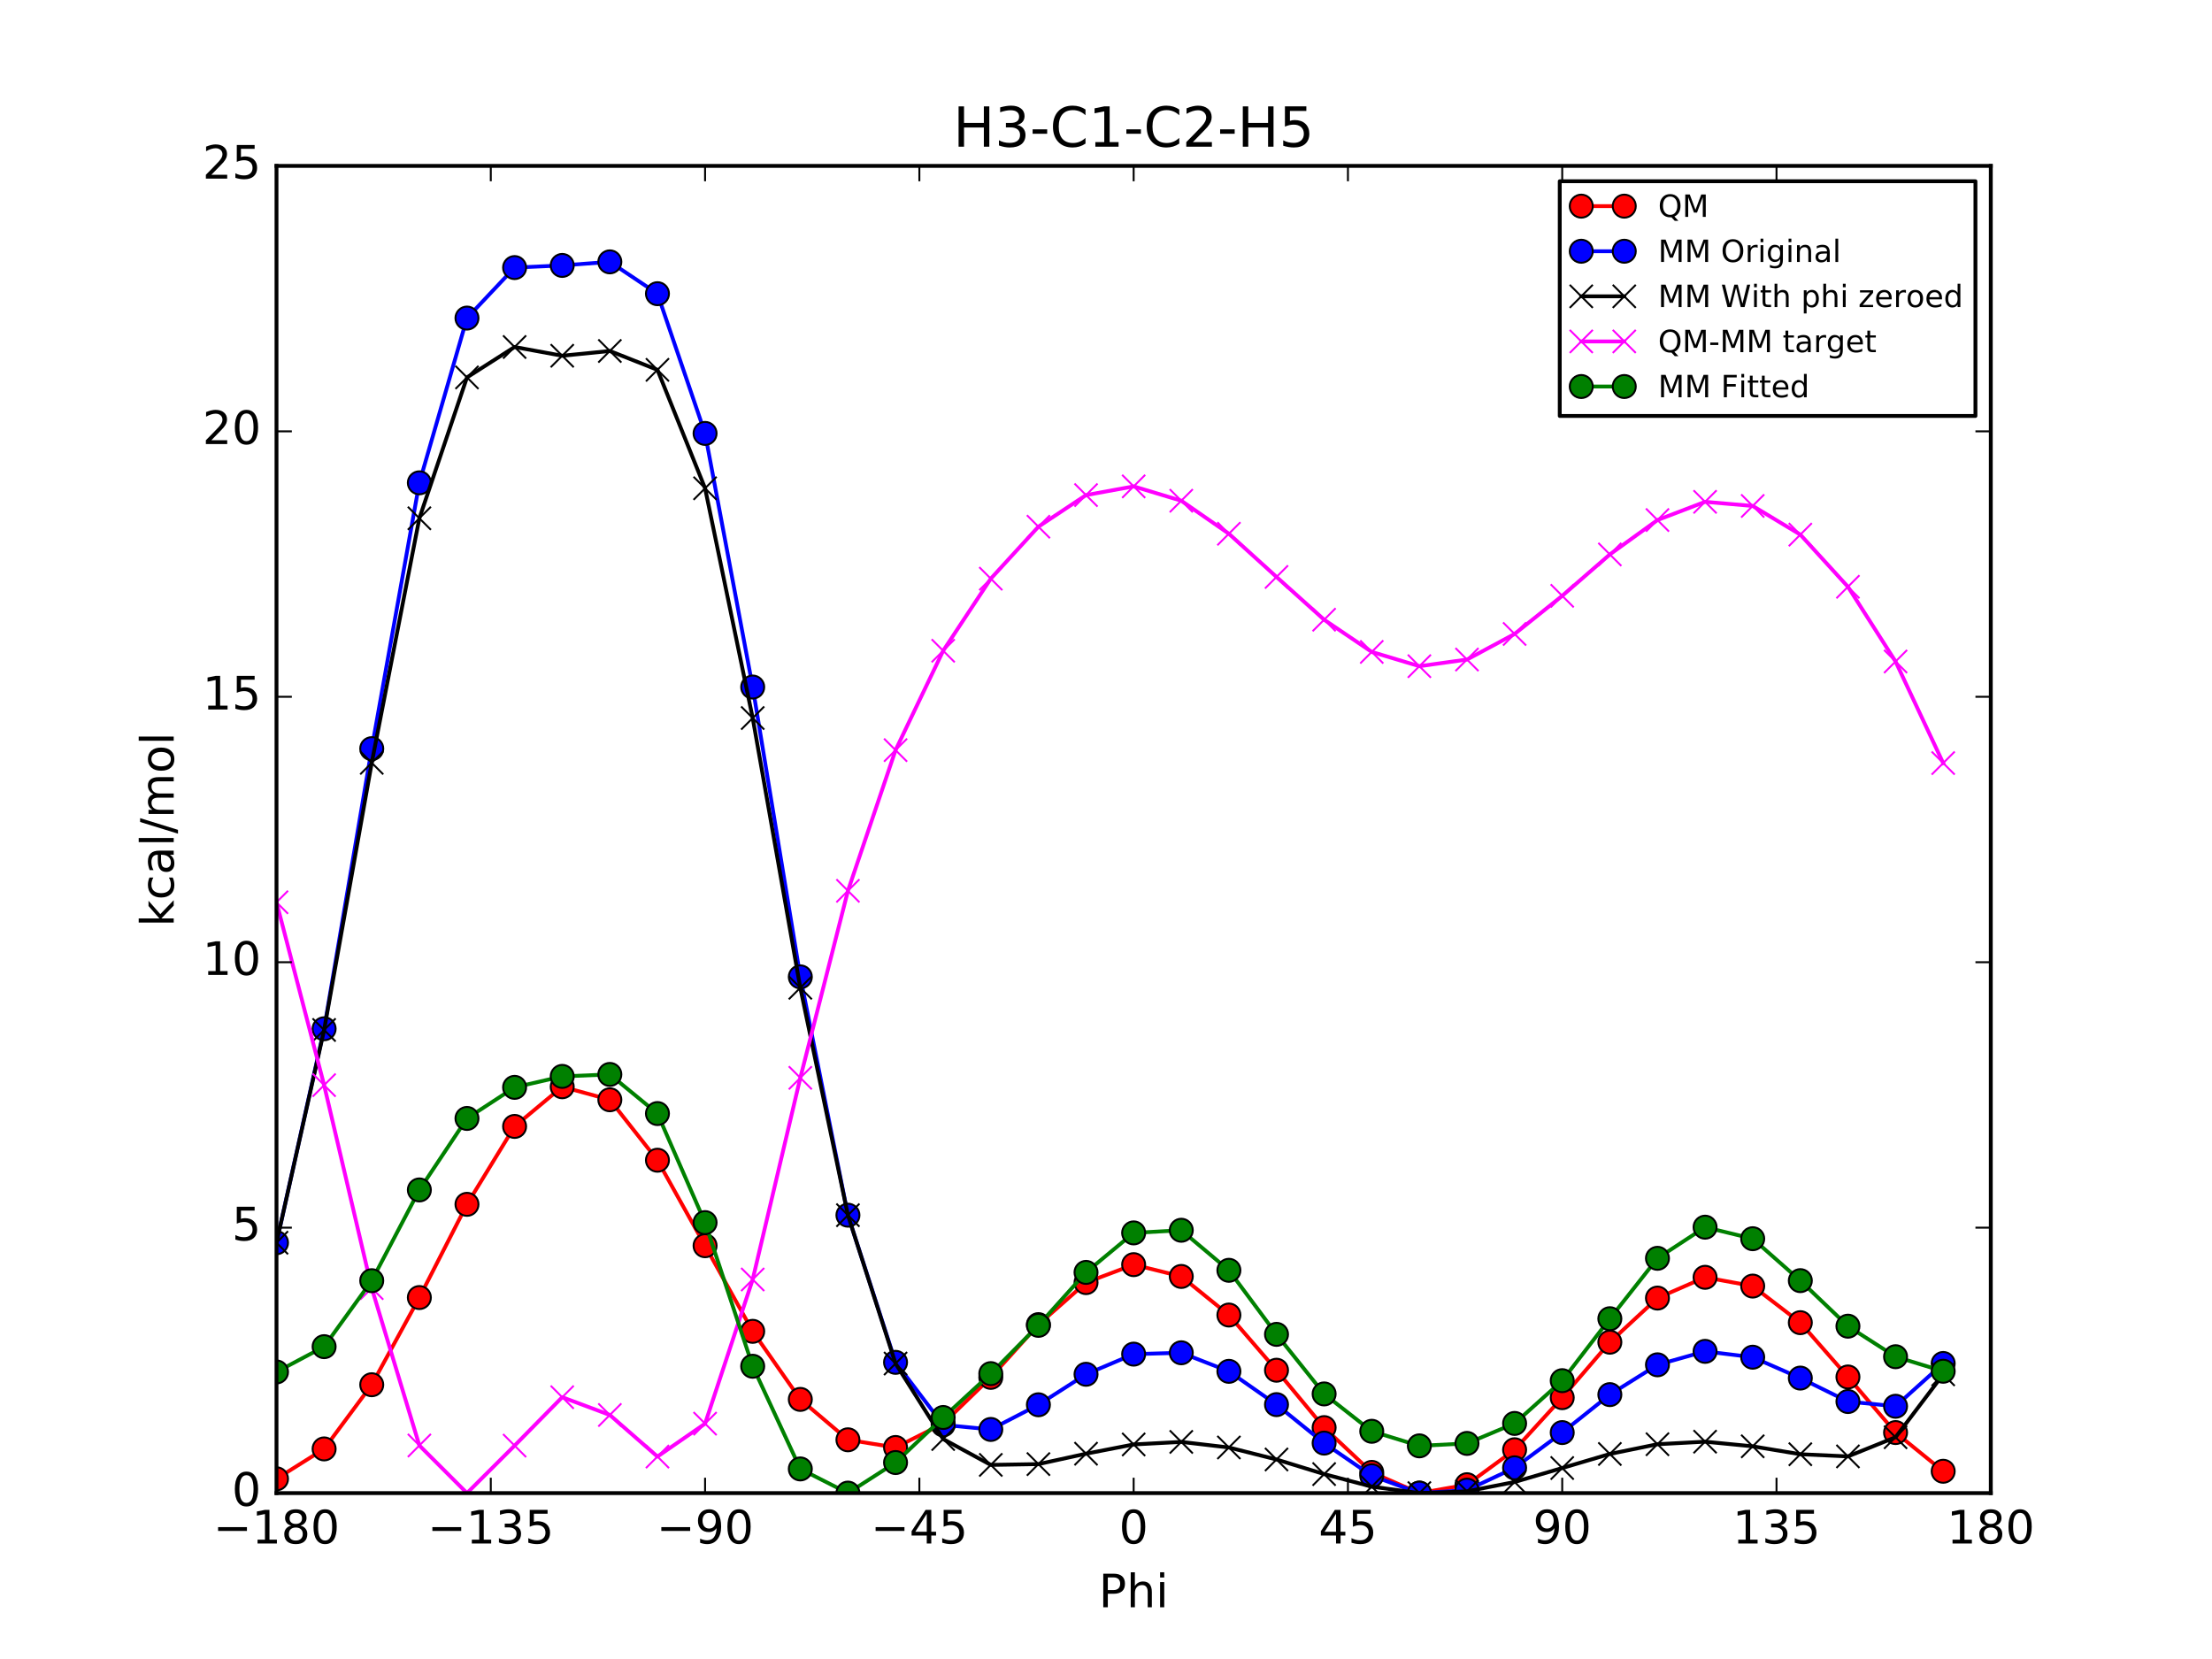 <?xml version="1.0" encoding="utf-8" standalone="no"?>
<!DOCTYPE svg PUBLIC "-//W3C//DTD SVG 1.1//EN"
  "http://www.w3.org/Graphics/SVG/1.1/DTD/svg11.dtd">
<!-- Created with matplotlib (http://matplotlib.org/) -->
<svg height="432pt" version="1.1" viewBox="0 0 576 432" width="576pt" xmlns="http://www.w3.org/2000/svg" xmlns:xlink="http://www.w3.org/1999/xlink">
 <defs>
  <style type="text/css">
*{stroke-linecap:butt;stroke-linejoin:round;stroke-miterlimit:100000;}
  </style>
 </defs>
 <g id="figure_1">
  <g id="patch_1">
   <path d="M 0 432 
L 576 432 
L 576 0 
L 0 0 
z
" style="fill:#ffffff;"/>
  </g>
  <g id="axes_1">
   <g id="patch_2">
    <path d="M 72 388.8 
L 518.4 388.8 
L 518.4 43.2 
L 72 43.2 
z
" style="fill:#ffffff;"/>
   </g>
   <g id="line2d_1">
    <path clip-path="url(#p48fd1ebc96)" d="M 72 385.077 
L 84.4 377.293 
L 96.8 360.582 
L 109.2 337.878 
L 121.6 313.603 
L 134 293.316 
L 146.4 282.99 
L 158.8 286.38 
L 171.2 302.118 
L 183.6 324.385 
L 196 346.675 
L 208.4 364.402 
L 220.8 374.92 
L 233.2 376.921 
L 245.6 370.7 
L 258 358.665 
L 270.4 344.927 
L 282.8 333.986 
L 295.2 329.311 
L 307.6 332.383 
L 320 342.432 
L 332.4 356.803 
L 344.8 371.747 
L 357.2 383.404 
L 369.6 388.8 
L 382 386.615 
L 394.4 377.514 
L 406.8 363.946 
L 419.2 349.504 
L 431.6 338.018 
L 444 332.609 
L 456.4 334.891 
L 468.8 344.419 
L 481.2 358.561 
L 493.6 373.034 
L 506 383.112 
" style="fill:none;stroke:#ff0000;stroke-linecap:square;"/>
    <defs>
     <path d="M 0 3 
C 0.796 3 1.559 2.684 2.121 2.121 
C 2.684 1.559 3 0.796 3 0 
C 3 -0.796 2.684 -1.559 2.121 -2.121 
C 1.559 -2.684 0.796 -3 0 -3 
C -0.796 -3 -1.559 -2.684 -2.121 -2.121 
C -2.684 -1.559 -3 -0.796 -3 0 
C -3 0.796 -2.684 1.559 -2.121 2.121 
C -1.559 2.684 -0.796 3 0 3 
z
" id="m037f0fba7c" style="stroke:#000000;stroke-width:0.5;"/>
    </defs>
    <g clip-path="url(#p48fd1ebc96)">
     <use style="fill:#ff0000;stroke:#000000;stroke-width:0.5;" x="72" xlink:href="#m037f0fba7c" y="385.077"/>
     <use style="fill:#ff0000;stroke:#000000;stroke-width:0.5;" x="84.4" xlink:href="#m037f0fba7c" y="377.293"/>
     <use style="fill:#ff0000;stroke:#000000;stroke-width:0.5;" x="96.8" xlink:href="#m037f0fba7c" y="360.582"/>
     <use style="fill:#ff0000;stroke:#000000;stroke-width:0.5;" x="109.2" xlink:href="#m037f0fba7c" y="337.878"/>
     <use style="fill:#ff0000;stroke:#000000;stroke-width:0.5;" x="121.6" xlink:href="#m037f0fba7c" y="313.603"/>
     <use style="fill:#ff0000;stroke:#000000;stroke-width:0.5;" x="134" xlink:href="#m037f0fba7c" y="293.316"/>
     <use style="fill:#ff0000;stroke:#000000;stroke-width:0.5;" x="146.4" xlink:href="#m037f0fba7c" y="282.99"/>
     <use style="fill:#ff0000;stroke:#000000;stroke-width:0.5;" x="158.8" xlink:href="#m037f0fba7c" y="286.38"/>
     <use style="fill:#ff0000;stroke:#000000;stroke-width:0.5;" x="171.2" xlink:href="#m037f0fba7c" y="302.118"/>
     <use style="fill:#ff0000;stroke:#000000;stroke-width:0.5;" x="183.6" xlink:href="#m037f0fba7c" y="324.385"/>
     <use style="fill:#ff0000;stroke:#000000;stroke-width:0.5;" x="196" xlink:href="#m037f0fba7c" y="346.675"/>
     <use style="fill:#ff0000;stroke:#000000;stroke-width:0.5;" x="208.4" xlink:href="#m037f0fba7c" y="364.402"/>
     <use style="fill:#ff0000;stroke:#000000;stroke-width:0.5;" x="220.8" xlink:href="#m037f0fba7c" y="374.92"/>
     <use style="fill:#ff0000;stroke:#000000;stroke-width:0.5;" x="233.2" xlink:href="#m037f0fba7c" y="376.921"/>
     <use style="fill:#ff0000;stroke:#000000;stroke-width:0.5;" x="245.6" xlink:href="#m037f0fba7c" y="370.7"/>
     <use style="fill:#ff0000;stroke:#000000;stroke-width:0.5;" x="258" xlink:href="#m037f0fba7c" y="358.665"/>
     <use style="fill:#ff0000;stroke:#000000;stroke-width:0.5;" x="270.4" xlink:href="#m037f0fba7c" y="344.927"/>
     <use style="fill:#ff0000;stroke:#000000;stroke-width:0.5;" x="282.8" xlink:href="#m037f0fba7c" y="333.986"/>
     <use style="fill:#ff0000;stroke:#000000;stroke-width:0.5;" x="295.2" xlink:href="#m037f0fba7c" y="329.311"/>
     <use style="fill:#ff0000;stroke:#000000;stroke-width:0.5;" x="307.6" xlink:href="#m037f0fba7c" y="332.383"/>
     <use style="fill:#ff0000;stroke:#000000;stroke-width:0.5;" x="320" xlink:href="#m037f0fba7c" y="342.432"/>
     <use style="fill:#ff0000;stroke:#000000;stroke-width:0.5;" x="332.4" xlink:href="#m037f0fba7c" y="356.803"/>
     <use style="fill:#ff0000;stroke:#000000;stroke-width:0.5;" x="344.8" xlink:href="#m037f0fba7c" y="371.747"/>
     <use style="fill:#ff0000;stroke:#000000;stroke-width:0.5;" x="357.2" xlink:href="#m037f0fba7c" y="383.404"/>
     <use style="fill:#ff0000;stroke:#000000;stroke-width:0.5;" x="369.6" xlink:href="#m037f0fba7c" y="388.8"/>
     <use style="fill:#ff0000;stroke:#000000;stroke-width:0.5;" x="382" xlink:href="#m037f0fba7c" y="386.615"/>
     <use style="fill:#ff0000;stroke:#000000;stroke-width:0.5;" x="394.4" xlink:href="#m037f0fba7c" y="377.514"/>
     <use style="fill:#ff0000;stroke:#000000;stroke-width:0.5;" x="406.8" xlink:href="#m037f0fba7c" y="363.946"/>
     <use style="fill:#ff0000;stroke:#000000;stroke-width:0.5;" x="419.2" xlink:href="#m037f0fba7c" y="349.504"/>
     <use style="fill:#ff0000;stroke:#000000;stroke-width:0.5;" x="431.6" xlink:href="#m037f0fba7c" y="338.018"/>
     <use style="fill:#ff0000;stroke:#000000;stroke-width:0.5;" x="444" xlink:href="#m037f0fba7c" y="332.609"/>
     <use style="fill:#ff0000;stroke:#000000;stroke-width:0.5;" x="456.4" xlink:href="#m037f0fba7c" y="334.891"/>
     <use style="fill:#ff0000;stroke:#000000;stroke-width:0.5;" x="468.8" xlink:href="#m037f0fba7c" y="344.419"/>
     <use style="fill:#ff0000;stroke:#000000;stroke-width:0.5;" x="481.2" xlink:href="#m037f0fba7c" y="358.561"/>
     <use style="fill:#ff0000;stroke:#000000;stroke-width:0.5;" x="493.6" xlink:href="#m037f0fba7c" y="373.034"/>
     <use style="fill:#ff0000;stroke:#000000;stroke-width:0.5;" x="506" xlink:href="#m037f0fba7c" y="383.112"/>
    </g>
   </g>
   <g id="line2d_2">
    <path clip-path="url(#p48fd1ebc96)" d="M 72 323.602 
L 84.4 267.887 
L 96.8 194.947 
L 109.2 125.724 
L 121.6 82.826 
L 134 69.676 
L 146.4 69.116 
L 158.8 68.19 
L 171.2 76.477 
L 183.6 112.86 
L 196 178.905 
L 208.4 254.375 
L 220.8 316.43 
L 233.2 354.75 
L 245.6 371.03 
L 258 372.224 
L 270.4 365.799 
L 282.8 357.858 
L 295.2 352.612 
L 307.6 352.261 
L 320 357.093 
L 332.4 365.759 
L 344.8 375.783 
L 357.2 384.282 
L 369.6 388.8 
L 382 388.035 
L 394.4 382.215 
L 406.8 373.037 
L 419.2 363.155 
L 431.6 355.393 
L 444 351.89 
L 456.4 353.41 
L 468.8 358.851 
L 481.2 364.955 
L 493.6 366.188 
L 506 355.044 
" style="fill:none;stroke:#0000ff;stroke-linecap:square;"/>
    <defs>
     <path d="M 0 3 
C 0.796 3 1.559 2.684 2.121 2.121 
C 2.684 1.559 3 0.796 3 0 
C 3 -0.796 2.684 -1.559 2.121 -2.121 
C 1.559 -2.684 0.796 -3 0 -3 
C -0.796 -3 -1.559 -2.684 -2.121 -2.121 
C -2.684 -1.559 -3 -0.796 -3 0 
C -3 0.796 -2.684 1.559 -2.121 2.121 
C -1.559 2.684 -0.796 3 0 3 
z
" id="mcca672cf32" style="stroke:#000000;stroke-width:0.5;"/>
    </defs>
    <g clip-path="url(#p48fd1ebc96)">
     <use style="fill:#0000ff;stroke:#000000;stroke-width:0.5;" x="72" xlink:href="#mcca672cf32" y="323.602"/>
     <use style="fill:#0000ff;stroke:#000000;stroke-width:0.5;" x="84.4" xlink:href="#mcca672cf32" y="267.887"/>
     <use style="fill:#0000ff;stroke:#000000;stroke-width:0.5;" x="96.8" xlink:href="#mcca672cf32" y="194.947"/>
     <use style="fill:#0000ff;stroke:#000000;stroke-width:0.5;" x="109.2" xlink:href="#mcca672cf32" y="125.724"/>
     <use style="fill:#0000ff;stroke:#000000;stroke-width:0.5;" x="121.6" xlink:href="#mcca672cf32" y="82.826"/>
     <use style="fill:#0000ff;stroke:#000000;stroke-width:0.5;" x="134" xlink:href="#mcca672cf32" y="69.676"/>
     <use style="fill:#0000ff;stroke:#000000;stroke-width:0.5;" x="146.4" xlink:href="#mcca672cf32" y="69.116"/>
     <use style="fill:#0000ff;stroke:#000000;stroke-width:0.5;" x="158.8" xlink:href="#mcca672cf32" y="68.19"/>
     <use style="fill:#0000ff;stroke:#000000;stroke-width:0.5;" x="171.2" xlink:href="#mcca672cf32" y="76.477"/>
     <use style="fill:#0000ff;stroke:#000000;stroke-width:0.5;" x="183.6" xlink:href="#mcca672cf32" y="112.86"/>
     <use style="fill:#0000ff;stroke:#000000;stroke-width:0.5;" x="196" xlink:href="#mcca672cf32" y="178.905"/>
     <use style="fill:#0000ff;stroke:#000000;stroke-width:0.5;" x="208.4" xlink:href="#mcca672cf32" y="254.375"/>
     <use style="fill:#0000ff;stroke:#000000;stroke-width:0.5;" x="220.8" xlink:href="#mcca672cf32" y="316.43"/>
     <use style="fill:#0000ff;stroke:#000000;stroke-width:0.5;" x="233.2" xlink:href="#mcca672cf32" y="354.75"/>
     <use style="fill:#0000ff;stroke:#000000;stroke-width:0.5;" x="245.6" xlink:href="#mcca672cf32" y="371.03"/>
     <use style="fill:#0000ff;stroke:#000000;stroke-width:0.5;" x="258" xlink:href="#mcca672cf32" y="372.224"/>
     <use style="fill:#0000ff;stroke:#000000;stroke-width:0.5;" x="270.4" xlink:href="#mcca672cf32" y="365.799"/>
     <use style="fill:#0000ff;stroke:#000000;stroke-width:0.5;" x="282.8" xlink:href="#mcca672cf32" y="357.858"/>
     <use style="fill:#0000ff;stroke:#000000;stroke-width:0.5;" x="295.2" xlink:href="#mcca672cf32" y="352.612"/>
     <use style="fill:#0000ff;stroke:#000000;stroke-width:0.5;" x="307.6" xlink:href="#mcca672cf32" y="352.261"/>
     <use style="fill:#0000ff;stroke:#000000;stroke-width:0.5;" x="320" xlink:href="#mcca672cf32" y="357.093"/>
     <use style="fill:#0000ff;stroke:#000000;stroke-width:0.5;" x="332.4" xlink:href="#mcca672cf32" y="365.759"/>
     <use style="fill:#0000ff;stroke:#000000;stroke-width:0.5;" x="344.8" xlink:href="#mcca672cf32" y="375.783"/>
     <use style="fill:#0000ff;stroke:#000000;stroke-width:0.5;" x="357.2" xlink:href="#mcca672cf32" y="384.282"/>
     <use style="fill:#0000ff;stroke:#000000;stroke-width:0.5;" x="369.6" xlink:href="#mcca672cf32" y="388.8"/>
     <use style="fill:#0000ff;stroke:#000000;stroke-width:0.5;" x="382" xlink:href="#mcca672cf32" y="388.035"/>
     <use style="fill:#0000ff;stroke:#000000;stroke-width:0.5;" x="394.4" xlink:href="#mcca672cf32" y="382.215"/>
     <use style="fill:#0000ff;stroke:#000000;stroke-width:0.5;" x="406.8" xlink:href="#mcca672cf32" y="373.037"/>
     <use style="fill:#0000ff;stroke:#000000;stroke-width:0.5;" x="419.2" xlink:href="#mcca672cf32" y="363.155"/>
     <use style="fill:#0000ff;stroke:#000000;stroke-width:0.5;" x="431.6" xlink:href="#mcca672cf32" y="355.393"/>
     <use style="fill:#0000ff;stroke:#000000;stroke-width:0.5;" x="444" xlink:href="#mcca672cf32" y="351.89"/>
     <use style="fill:#0000ff;stroke:#000000;stroke-width:0.5;" x="456.4" xlink:href="#mcca672cf32" y="353.41"/>
     <use style="fill:#0000ff;stroke:#000000;stroke-width:0.5;" x="468.8" xlink:href="#mcca672cf32" y="358.851"/>
     <use style="fill:#0000ff;stroke:#000000;stroke-width:0.5;" x="481.2" xlink:href="#mcca672cf32" y="364.955"/>
     <use style="fill:#0000ff;stroke:#000000;stroke-width:0.5;" x="493.6" xlink:href="#mcca672cf32" y="366.188"/>
     <use style="fill:#0000ff;stroke:#000000;stroke-width:0.5;" x="506" xlink:href="#mcca672cf32" y="355.044"/>
    </g>
   </g>
   <g id="line2d_3">
    <path clip-path="url(#p48fd1ebc96)" d="M 72 323.602 
L 84.4 268.199 
L 96.8 198.639 
L 109.2 134.958 
L 121.6 98.278 
L 134 90.357 
L 146.4 92.636 
L 158.8 91.397 
L 171.2 96.305 
L 183.6 127.147 
L 196 186.973 
L 208.4 257.214 
L 220.8 316.43 
L 233.2 355.063 
L 245.6 374.722 
L 258 381.457 
L 270.4 381.251 
L 282.8 378.54 
L 295.2 376.132 
L 307.6 375.469 
L 320 376.921 
L 332.4 380.046 
L 344.8 383.851 
L 357.2 387.12 
L 369.6 388.8 
L 382 388.347 
L 394.4 385.907 
L 406.8 382.271 
L 419.2 378.608 
L 431.6 376.074 
L 444 375.41 
L 456.4 376.618 
L 468.8 378.68 
L 481.2 379.242 
L 493.6 374.256 
L 506 357.883 
" style="fill:none;stroke:#000000;stroke-linecap:square;"/>
    <defs>
     <path d="M -3 3 
L 3 -3 
M -3 -3 
L 3 3 
" id="mb491f5be16" style="stroke:#000000;stroke-width:0.5;"/>
    </defs>
    <g clip-path="url(#p48fd1ebc96)">
     <use style="stroke:#000000;stroke-width:0.5;" x="72" xlink:href="#mb491f5be16" y="323.602"/>
     <use style="stroke:#000000;stroke-width:0.5;" x="84.4" xlink:href="#mb491f5be16" y="268.199"/>
     <use style="stroke:#000000;stroke-width:0.5;" x="96.8" xlink:href="#mb491f5be16" y="198.639"/>
     <use style="stroke:#000000;stroke-width:0.5;" x="109.2" xlink:href="#mb491f5be16" y="134.958"/>
     <use style="stroke:#000000;stroke-width:0.5;" x="121.6" xlink:href="#mb491f5be16" y="98.278"/>
     <use style="stroke:#000000;stroke-width:0.5;" x="134" xlink:href="#mb491f5be16" y="90.357"/>
     <use style="stroke:#000000;stroke-width:0.5;" x="146.4" xlink:href="#mb491f5be16" y="92.636"/>
     <use style="stroke:#000000;stroke-width:0.5;" x="158.8" xlink:href="#mb491f5be16" y="91.397"/>
     <use style="stroke:#000000;stroke-width:0.5;" x="171.2" xlink:href="#mb491f5be16" y="96.305"/>
     <use style="stroke:#000000;stroke-width:0.5;" x="183.6" xlink:href="#mb491f5be16" y="127.147"/>
     <use style="stroke:#000000;stroke-width:0.5;" x="196" xlink:href="#mb491f5be16" y="186.973"/>
     <use style="stroke:#000000;stroke-width:0.5;" x="208.4" xlink:href="#mb491f5be16" y="257.214"/>
     <use style="stroke:#000000;stroke-width:0.5;" x="220.8" xlink:href="#mb491f5be16" y="316.43"/>
     <use style="stroke:#000000;stroke-width:0.5;" x="233.2" xlink:href="#mb491f5be16" y="355.063"/>
     <use style="stroke:#000000;stroke-width:0.5;" x="245.6" xlink:href="#mb491f5be16" y="374.722"/>
     <use style="stroke:#000000;stroke-width:0.5;" x="258" xlink:href="#mb491f5be16" y="381.457"/>
     <use style="stroke:#000000;stroke-width:0.5;" x="270.4" xlink:href="#mb491f5be16" y="381.251"/>
     <use style="stroke:#000000;stroke-width:0.5;" x="282.8" xlink:href="#mb491f5be16" y="378.54"/>
     <use style="stroke:#000000;stroke-width:0.5;" x="295.2" xlink:href="#mb491f5be16" y="376.132"/>
     <use style="stroke:#000000;stroke-width:0.5;" x="307.6" xlink:href="#mb491f5be16" y="375.469"/>
     <use style="stroke:#000000;stroke-width:0.5;" x="320" xlink:href="#mb491f5be16" y="376.921"/>
     <use style="stroke:#000000;stroke-width:0.5;" x="332.4" xlink:href="#mb491f5be16" y="380.046"/>
     <use style="stroke:#000000;stroke-width:0.5;" x="344.8" xlink:href="#mb491f5be16" y="383.851"/>
     <use style="stroke:#000000;stroke-width:0.5;" x="357.2" xlink:href="#mb491f5be16" y="387.12"/>
     <use style="stroke:#000000;stroke-width:0.5;" x="369.6" xlink:href="#mb491f5be16" y="388.8"/>
     <use style="stroke:#000000;stroke-width:0.5;" x="382" xlink:href="#mb491f5be16" y="388.347"/>
     <use style="stroke:#000000;stroke-width:0.5;" x="394.4" xlink:href="#mb491f5be16" y="385.907"/>
     <use style="stroke:#000000;stroke-width:0.5;" x="406.8" xlink:href="#mb491f5be16" y="382.271"/>
     <use style="stroke:#000000;stroke-width:0.5;" x="419.2" xlink:href="#mb491f5be16" y="378.608"/>
     <use style="stroke:#000000;stroke-width:0.5;" x="431.6" xlink:href="#mb491f5be16" y="376.074"/>
     <use style="stroke:#000000;stroke-width:0.5;" x="444" xlink:href="#mb491f5be16" y="375.41"/>
     <use style="stroke:#000000;stroke-width:0.5;" x="456.4" xlink:href="#mb491f5be16" y="376.618"/>
     <use style="stroke:#000000;stroke-width:0.5;" x="468.8" xlink:href="#mb491f5be16" y="378.68"/>
     <use style="stroke:#000000;stroke-width:0.5;" x="481.2" xlink:href="#mb491f5be16" y="379.242"/>
     <use style="stroke:#000000;stroke-width:0.5;" x="493.6" xlink:href="#mb491f5be16" y="374.256"/>
     <use style="stroke:#000000;stroke-width:0.5;" x="506" xlink:href="#mb491f5be16" y="357.883"/>
    </g>
   </g>
   <g id="line2d_4">
    <path clip-path="url(#p48fd1ebc96)" d="M 72 234.95 
L 84.4 282.569 
L 96.8 335.419 
L 109.2 376.395 
L 121.6 388.8 
L 134 376.434 
L 146.4 363.829 
L 158.8 368.458 
L 171.2 379.288 
L 183.6 370.713 
L 196 333.177 
L 208.4 280.664 
L 220.8 231.965 
L 233.2 195.334 
L 245.6 169.454 
L 258 150.683 
L 270.4 137.151 
L 282.8 128.922 
L 295.2 126.654 
L 307.6 130.389 
L 320 138.986 
L 332.4 150.232 
L 344.8 161.371 
L 357.2 169.759 
L 369.6 173.475 
L 382 171.743 
L 394.4 165.082 
L 406.8 155.15 
L 419.2 144.372 
L 431.6 135.419 
L 444 130.674 
L 456.4 131.748 
L 468.8 139.215 
L 481.2 152.794 
L 493.6 172.253 
L 506 198.705 
" style="fill:none;stroke:#ff00ff;stroke-linecap:square;"/>
    <defs>
     <path d="M -3 3 
L 3 -3 
M -3 -3 
L 3 3 
" id="m114b85150b" style="stroke:#ff00ff;stroke-width:0.5;"/>
    </defs>
    <g clip-path="url(#p48fd1ebc96)">
     <use style="fill:#ff00ff;stroke:#ff00ff;stroke-width:0.5;" x="72" xlink:href="#m114b85150b" y="234.95"/>
     <use style="fill:#ff00ff;stroke:#ff00ff;stroke-width:0.5;" x="84.4" xlink:href="#m114b85150b" y="282.569"/>
     <use style="fill:#ff00ff;stroke:#ff00ff;stroke-width:0.5;" x="96.8" xlink:href="#m114b85150b" y="335.419"/>
     <use style="fill:#ff00ff;stroke:#ff00ff;stroke-width:0.5;" x="109.2" xlink:href="#m114b85150b" y="376.395"/>
     <use style="fill:#ff00ff;stroke:#ff00ff;stroke-width:0.5;" x="121.6" xlink:href="#m114b85150b" y="388.8"/>
     <use style="fill:#ff00ff;stroke:#ff00ff;stroke-width:0.5;" x="134" xlink:href="#m114b85150b" y="376.434"/>
     <use style="fill:#ff00ff;stroke:#ff00ff;stroke-width:0.5;" x="146.4" xlink:href="#m114b85150b" y="363.829"/>
     <use style="fill:#ff00ff;stroke:#ff00ff;stroke-width:0.5;" x="158.8" xlink:href="#m114b85150b" y="368.458"/>
     <use style="fill:#ff00ff;stroke:#ff00ff;stroke-width:0.5;" x="171.2" xlink:href="#m114b85150b" y="379.288"/>
     <use style="fill:#ff00ff;stroke:#ff00ff;stroke-width:0.5;" x="183.6" xlink:href="#m114b85150b" y="370.713"/>
     <use style="fill:#ff00ff;stroke:#ff00ff;stroke-width:0.5;" x="196" xlink:href="#m114b85150b" y="333.177"/>
     <use style="fill:#ff00ff;stroke:#ff00ff;stroke-width:0.5;" x="208.4" xlink:href="#m114b85150b" y="280.664"/>
     <use style="fill:#ff00ff;stroke:#ff00ff;stroke-width:0.5;" x="220.8" xlink:href="#m114b85150b" y="231.965"/>
     <use style="fill:#ff00ff;stroke:#ff00ff;stroke-width:0.5;" x="233.2" xlink:href="#m114b85150b" y="195.334"/>
     <use style="fill:#ff00ff;stroke:#ff00ff;stroke-width:0.5;" x="245.6" xlink:href="#m114b85150b" y="169.454"/>
     <use style="fill:#ff00ff;stroke:#ff00ff;stroke-width:0.5;" x="258" xlink:href="#m114b85150b" y="150.683"/>
     <use style="fill:#ff00ff;stroke:#ff00ff;stroke-width:0.5;" x="270.4" xlink:href="#m114b85150b" y="137.151"/>
     <use style="fill:#ff00ff;stroke:#ff00ff;stroke-width:0.5;" x="282.8" xlink:href="#m114b85150b" y="128.922"/>
     <use style="fill:#ff00ff;stroke:#ff00ff;stroke-width:0.5;" x="295.2" xlink:href="#m114b85150b" y="126.654"/>
     <use style="fill:#ff00ff;stroke:#ff00ff;stroke-width:0.5;" x="307.6" xlink:href="#m114b85150b" y="130.389"/>
     <use style="fill:#ff00ff;stroke:#ff00ff;stroke-width:0.5;" x="320" xlink:href="#m114b85150b" y="138.986"/>
     <use style="fill:#ff00ff;stroke:#ff00ff;stroke-width:0.5;" x="332.4" xlink:href="#m114b85150b" y="150.232"/>
     <use style="fill:#ff00ff;stroke:#ff00ff;stroke-width:0.5;" x="344.8" xlink:href="#m114b85150b" y="161.371"/>
     <use style="fill:#ff00ff;stroke:#ff00ff;stroke-width:0.5;" x="357.2" xlink:href="#m114b85150b" y="169.759"/>
     <use style="fill:#ff00ff;stroke:#ff00ff;stroke-width:0.5;" x="369.6" xlink:href="#m114b85150b" y="173.475"/>
     <use style="fill:#ff00ff;stroke:#ff00ff;stroke-width:0.5;" x="382" xlink:href="#m114b85150b" y="171.743"/>
     <use style="fill:#ff00ff;stroke:#ff00ff;stroke-width:0.5;" x="394.4" xlink:href="#m114b85150b" y="165.082"/>
     <use style="fill:#ff00ff;stroke:#ff00ff;stroke-width:0.5;" x="406.8" xlink:href="#m114b85150b" y="155.15"/>
     <use style="fill:#ff00ff;stroke:#ff00ff;stroke-width:0.5;" x="419.2" xlink:href="#m114b85150b" y="144.372"/>
     <use style="fill:#ff00ff;stroke:#ff00ff;stroke-width:0.5;" x="431.6" xlink:href="#m114b85150b" y="135.419"/>
     <use style="fill:#ff00ff;stroke:#ff00ff;stroke-width:0.5;" x="444" xlink:href="#m114b85150b" y="130.674"/>
     <use style="fill:#ff00ff;stroke:#ff00ff;stroke-width:0.5;" x="456.4" xlink:href="#m114b85150b" y="131.748"/>
     <use style="fill:#ff00ff;stroke:#ff00ff;stroke-width:0.5;" x="468.8" xlink:href="#m114b85150b" y="139.215"/>
     <use style="fill:#ff00ff;stroke:#ff00ff;stroke-width:0.5;" x="481.2" xlink:href="#m114b85150b" y="152.794"/>
     <use style="fill:#ff00ff;stroke:#ff00ff;stroke-width:0.5;" x="493.6" xlink:href="#m114b85150b" y="172.253"/>
     <use style="fill:#ff00ff;stroke:#ff00ff;stroke-width:0.5;" x="506" xlink:href="#m114b85150b" y="198.705"/>
    </g>
   </g>
   <g id="line2d_5">
    <path clip-path="url(#p48fd1ebc96)" d="M 72 357.252 
L 84.4 350.667 
L 96.8 333.49 
L 109.2 309.856 
L 121.6 291.238 
L 134 283.146 
L 146.4 280.289 
L 158.8 279.78 
L 171.2 289.967 
L 183.6 318.363 
L 196 355.771 
L 208.4 382.507 
L 220.8 388.8 
L 233.2 380.843 
L 245.6 369.108 
L 258 357.688 
L 270.4 345.118 
L 282.8 331.324 
L 295.2 321.044 
L 307.6 320.353 
L 320 330.783 
L 332.4 347.464 
L 344.8 362.976 
L 357.2 372.702 
L 369.6 376.499 
L 382 375.862 
L 394.4 370.659 
L 406.8 359.521 
L 419.2 343.39 
L 431.6 327.662 
L 444 319.554 
L 456.4 322.558 
L 468.8 333.475 
L 481.2 345.332 
L 493.6 353.284 
L 506 357.071 
" style="fill:none;stroke:#008000;stroke-linecap:square;"/>
    <defs>
     <path d="M 0 3 
C 0.796 3 1.559 2.684 2.121 2.121 
C 2.684 1.559 3 0.796 3 0 
C 3 -0.796 2.684 -1.559 2.121 -2.121 
C 1.559 -2.684 0.796 -3 0 -3 
C -0.796 -3 -1.559 -2.684 -2.121 -2.121 
C -2.684 -1.559 -3 -0.796 -3 0 
C -3 0.796 -2.684 1.559 -2.121 2.121 
C -1.559 2.684 -0.796 3 0 3 
z
" id="m3d4573e5c5" style="stroke:#000000;stroke-width:0.5;"/>
    </defs>
    <g clip-path="url(#p48fd1ebc96)">
     <use style="fill:#008000;stroke:#000000;stroke-width:0.5;" x="72" xlink:href="#m3d4573e5c5" y="357.252"/>
     <use style="fill:#008000;stroke:#000000;stroke-width:0.5;" x="84.4" xlink:href="#m3d4573e5c5" y="350.667"/>
     <use style="fill:#008000;stroke:#000000;stroke-width:0.5;" x="96.8" xlink:href="#m3d4573e5c5" y="333.49"/>
     <use style="fill:#008000;stroke:#000000;stroke-width:0.5;" x="109.2" xlink:href="#m3d4573e5c5" y="309.856"/>
     <use style="fill:#008000;stroke:#000000;stroke-width:0.5;" x="121.6" xlink:href="#m3d4573e5c5" y="291.238"/>
     <use style="fill:#008000;stroke:#000000;stroke-width:0.5;" x="134" xlink:href="#m3d4573e5c5" y="283.146"/>
     <use style="fill:#008000;stroke:#000000;stroke-width:0.5;" x="146.4" xlink:href="#m3d4573e5c5" y="280.289"/>
     <use style="fill:#008000;stroke:#000000;stroke-width:0.5;" x="158.8" xlink:href="#m3d4573e5c5" y="279.78"/>
     <use style="fill:#008000;stroke:#000000;stroke-width:0.5;" x="171.2" xlink:href="#m3d4573e5c5" y="289.967"/>
     <use style="fill:#008000;stroke:#000000;stroke-width:0.5;" x="183.6" xlink:href="#m3d4573e5c5" y="318.363"/>
     <use style="fill:#008000;stroke:#000000;stroke-width:0.5;" x="196" xlink:href="#m3d4573e5c5" y="355.771"/>
     <use style="fill:#008000;stroke:#000000;stroke-width:0.5;" x="208.4" xlink:href="#m3d4573e5c5" y="382.507"/>
     <use style="fill:#008000;stroke:#000000;stroke-width:0.5;" x="220.8" xlink:href="#m3d4573e5c5" y="388.8"/>
     <use style="fill:#008000;stroke:#000000;stroke-width:0.5;" x="233.2" xlink:href="#m3d4573e5c5" y="380.843"/>
     <use style="fill:#008000;stroke:#000000;stroke-width:0.5;" x="245.6" xlink:href="#m3d4573e5c5" y="369.108"/>
     <use style="fill:#008000;stroke:#000000;stroke-width:0.5;" x="258" xlink:href="#m3d4573e5c5" y="357.688"/>
     <use style="fill:#008000;stroke:#000000;stroke-width:0.5;" x="270.4" xlink:href="#m3d4573e5c5" y="345.118"/>
     <use style="fill:#008000;stroke:#000000;stroke-width:0.5;" x="282.8" xlink:href="#m3d4573e5c5" y="331.324"/>
     <use style="fill:#008000;stroke:#000000;stroke-width:0.5;" x="295.2" xlink:href="#m3d4573e5c5" y="321.044"/>
     <use style="fill:#008000;stroke:#000000;stroke-width:0.5;" x="307.6" xlink:href="#m3d4573e5c5" y="320.353"/>
     <use style="fill:#008000;stroke:#000000;stroke-width:0.5;" x="320" xlink:href="#m3d4573e5c5" y="330.783"/>
     <use style="fill:#008000;stroke:#000000;stroke-width:0.5;" x="332.4" xlink:href="#m3d4573e5c5" y="347.464"/>
     <use style="fill:#008000;stroke:#000000;stroke-width:0.5;" x="344.8" xlink:href="#m3d4573e5c5" y="362.976"/>
     <use style="fill:#008000;stroke:#000000;stroke-width:0.5;" x="357.2" xlink:href="#m3d4573e5c5" y="372.702"/>
     <use style="fill:#008000;stroke:#000000;stroke-width:0.5;" x="369.6" xlink:href="#m3d4573e5c5" y="376.499"/>
     <use style="fill:#008000;stroke:#000000;stroke-width:0.5;" x="382" xlink:href="#m3d4573e5c5" y="375.862"/>
     <use style="fill:#008000;stroke:#000000;stroke-width:0.5;" x="394.4" xlink:href="#m3d4573e5c5" y="370.659"/>
     <use style="fill:#008000;stroke:#000000;stroke-width:0.5;" x="406.8" xlink:href="#m3d4573e5c5" y="359.521"/>
     <use style="fill:#008000;stroke:#000000;stroke-width:0.5;" x="419.2" xlink:href="#m3d4573e5c5" y="343.39"/>
     <use style="fill:#008000;stroke:#000000;stroke-width:0.5;" x="431.6" xlink:href="#m3d4573e5c5" y="327.662"/>
     <use style="fill:#008000;stroke:#000000;stroke-width:0.5;" x="444" xlink:href="#m3d4573e5c5" y="319.554"/>
     <use style="fill:#008000;stroke:#000000;stroke-width:0.5;" x="456.4" xlink:href="#m3d4573e5c5" y="322.558"/>
     <use style="fill:#008000;stroke:#000000;stroke-width:0.5;" x="468.8" xlink:href="#m3d4573e5c5" y="333.475"/>
     <use style="fill:#008000;stroke:#000000;stroke-width:0.5;" x="481.2" xlink:href="#m3d4573e5c5" y="345.332"/>
     <use style="fill:#008000;stroke:#000000;stroke-width:0.5;" x="493.6" xlink:href="#m3d4573e5c5" y="353.284"/>
     <use style="fill:#008000;stroke:#000000;stroke-width:0.5;" x="506" xlink:href="#m3d4573e5c5" y="357.071"/>
    </g>
   </g>
   <g id="patch_3">
    <path d="M 72 388.8 
L 518.4 388.8 
" style="fill:none;stroke:#000000;stroke-linecap:square;stroke-linejoin:miter;"/>
   </g>
   <g id="patch_4">
    <path d="M 72 43.2 
L 518.4 43.2 
" style="fill:none;stroke:#000000;stroke-linecap:square;stroke-linejoin:miter;"/>
   </g>
   <g id="patch_5">
    <path d="M 72 388.8 
L 72 43.2 
" style="fill:none;stroke:#000000;stroke-linecap:square;stroke-linejoin:miter;"/>
   </g>
   <g id="patch_6">
    <path d="M 518.4 388.8 
L 518.4 43.2 
" style="fill:none;stroke:#000000;stroke-linecap:square;stroke-linejoin:miter;"/>
   </g>
   <g id="matplotlib.axis_1">
    <g id="xtick_1">
     <g id="line2d_6">
      <defs>
       <path d="M 0 0 
L 0 -4 
" id="m8cf9fb802b" style="stroke:#000000;stroke-width:0.5;"/>
      </defs>
      <g>
       <use style="stroke:#000000;stroke-width:0.5;" x="72.0" xlink:href="#m8cf9fb802b" y="388.8"/>
      </g>
     </g>
     <g id="line2d_7">
      <defs>
       <path d="M 0 0 
L 0 4 
" id="mb2ea4eb123" style="stroke:#000000;stroke-width:0.5;"/>
      </defs>
      <g>
       <use style="stroke:#000000;stroke-width:0.5;" x="72.0" xlink:href="#mb2ea4eb123" y="43.2"/>
      </g>
     </g>
     <g id="text_1">
      <!-- −180 -->
      <defs>
       <path d="M 31.781 66.406 
Q 24.172 66.406 20.328 58.906 
Q 16.5 51.422 16.5 36.375 
Q 16.5 21.391 20.328 13.891 
Q 24.172 6.391 31.781 6.391 
Q 39.453 6.391 43.281 13.891 
Q 47.125 21.391 47.125 36.375 
Q 47.125 51.422 43.281 58.906 
Q 39.453 66.406 31.781 66.406 
M 31.781 74.219 
Q 44.047 74.219 50.516 64.516 
Q 56.984 54.828 56.984 36.375 
Q 56.984 17.969 50.516 8.266 
Q 44.047 -1.422 31.781 -1.422 
Q 19.531 -1.422 13.062 8.266 
Q 6.594 17.969 6.594 36.375 
Q 6.594 54.828 13.062 64.516 
Q 19.531 74.219 31.781 74.219 
" id="BitstreamVeraSans-Roman-30"/>
       <path d="M 10.594 35.5 
L 73.188 35.5 
L 73.188 27.203 
L 10.594 27.203 
z
" id="BitstreamVeraSans-Roman-2212"/>
       <path d="M 12.406 8.297 
L 28.516 8.297 
L 28.516 63.922 
L 10.984 60.406 
L 10.984 69.391 
L 28.422 72.906 
L 38.281 72.906 
L 38.281 8.297 
L 54.391 8.297 
L 54.391 0 
L 12.406 0 
z
" id="BitstreamVeraSans-Roman-31"/>
       <path d="M 31.781 34.625 
Q 24.75 34.625 20.719 30.859 
Q 16.703 27.094 16.703 20.516 
Q 16.703 13.922 20.719 10.156 
Q 24.75 6.391 31.781 6.391 
Q 38.812 6.391 42.859 10.172 
Q 46.922 13.969 46.922 20.516 
Q 46.922 27.094 42.891 30.859 
Q 38.875 34.625 31.781 34.625 
M 21.922 38.812 
Q 15.578 40.375 12.031 44.719 
Q 8.5 49.078 8.5 55.328 
Q 8.5 64.062 14.719 69.141 
Q 20.953 74.219 31.781 74.219 
Q 42.672 74.219 48.875 69.141 
Q 55.078 64.062 55.078 55.328 
Q 55.078 49.078 51.531 44.719 
Q 48 40.375 41.703 38.812 
Q 48.828 37.156 52.797 32.312 
Q 56.781 27.484 56.781 20.516 
Q 56.781 9.906 50.312 4.234 
Q 43.844 -1.422 31.781 -1.422 
Q 19.734 -1.422 13.25 4.234 
Q 6.781 9.906 6.781 20.516 
Q 6.781 27.484 10.781 32.312 
Q 14.797 37.156 21.922 38.812 
M 18.312 54.391 
Q 18.312 48.734 21.844 45.562 
Q 25.391 42.391 31.781 42.391 
Q 38.141 42.391 41.719 45.562 
Q 45.312 48.734 45.312 54.391 
Q 45.312 60.062 41.719 63.234 
Q 38.141 66.406 31.781 66.406 
Q 25.391 66.406 21.844 63.234 
Q 18.312 60.062 18.312 54.391 
" id="BitstreamVeraSans-Roman-38"/>
      </defs>
      <g transform="translate(55.52 401.918)scale(0.12 -0.12)">
       <use xlink:href="#BitstreamVeraSans-Roman-2212"/>
       <use x="83.789" xlink:href="#BitstreamVeraSans-Roman-31"/>
       <use x="147.412" xlink:href="#BitstreamVeraSans-Roman-38"/>
       <use x="211.035" xlink:href="#BitstreamVeraSans-Roman-30"/>
      </g>
     </g>
    </g>
    <g id="xtick_2">
     <g id="line2d_8">
      <g>
       <use style="stroke:#000000;stroke-width:0.5;" x="127.8" xlink:href="#m8cf9fb802b" y="388.8"/>
      </g>
     </g>
     <g id="line2d_9">
      <g>
       <use style="stroke:#000000;stroke-width:0.5;" x="127.8" xlink:href="#mb2ea4eb123" y="43.2"/>
      </g>
     </g>
     <g id="text_2">
      <!-- −135 -->
      <defs>
       <path d="M 40.578 39.312 
Q 47.656 37.797 51.625 33 
Q 55.609 28.219 55.609 21.188 
Q 55.609 10.406 48.188 4.484 
Q 40.766 -1.422 27.094 -1.422 
Q 22.516 -1.422 17.656 -0.516 
Q 12.797 0.391 7.625 2.203 
L 7.625 11.719 
Q 11.719 9.328 16.594 8.109 
Q 21.484 6.891 26.812 6.891 
Q 36.078 6.891 40.938 10.547 
Q 45.797 14.203 45.797 21.188 
Q 45.797 27.641 41.281 31.266 
Q 36.766 34.906 28.719 34.906 
L 20.219 34.906 
L 20.219 43.016 
L 29.109 43.016 
Q 36.375 43.016 40.234 45.922 
Q 44.094 48.828 44.094 54.297 
Q 44.094 59.906 40.109 62.906 
Q 36.141 65.922 28.719 65.922 
Q 24.656 65.922 20.016 65.031 
Q 15.375 64.156 9.812 62.312 
L 9.812 71.094 
Q 15.438 72.656 20.344 73.438 
Q 25.25 74.219 29.594 74.219 
Q 40.828 74.219 47.359 69.109 
Q 53.906 64.016 53.906 55.328 
Q 53.906 49.266 50.438 45.094 
Q 46.969 40.922 40.578 39.312 
" id="BitstreamVeraSans-Roman-33"/>
       <path d="M 10.797 72.906 
L 49.516 72.906 
L 49.516 64.594 
L 19.828 64.594 
L 19.828 46.734 
Q 21.969 47.469 24.109 47.828 
Q 26.266 48.188 28.422 48.188 
Q 40.625 48.188 47.75 41.5 
Q 54.891 34.812 54.891 23.391 
Q 54.891 11.625 47.562 5.094 
Q 40.234 -1.422 26.906 -1.422 
Q 22.312 -1.422 17.547 -0.641 
Q 12.797 0.141 7.719 1.703 
L 7.719 11.625 
Q 12.109 9.234 16.797 8.062 
Q 21.484 6.891 26.703 6.891 
Q 35.156 6.891 40.078 11.328 
Q 45.016 15.766 45.016 23.391 
Q 45.016 31 40.078 35.438 
Q 35.156 39.891 26.703 39.891 
Q 22.75 39.891 18.812 39.016 
Q 14.891 38.141 10.797 36.281 
z
" id="BitstreamVeraSans-Roman-35"/>
      </defs>
      <g transform="translate(111.32 401.918)scale(0.12 -0.12)">
       <use xlink:href="#BitstreamVeraSans-Roman-2212"/>
       <use x="83.789" xlink:href="#BitstreamVeraSans-Roman-31"/>
       <use x="147.412" xlink:href="#BitstreamVeraSans-Roman-33"/>
       <use x="211.035" xlink:href="#BitstreamVeraSans-Roman-35"/>
      </g>
     </g>
    </g>
    <g id="xtick_3">
     <g id="line2d_10">
      <g>
       <use style="stroke:#000000;stroke-width:0.5;" x="183.6" xlink:href="#m8cf9fb802b" y="388.8"/>
      </g>
     </g>
     <g id="line2d_11">
      <g>
       <use style="stroke:#000000;stroke-width:0.5;" x="183.6" xlink:href="#mb2ea4eb123" y="43.2"/>
      </g>
     </g>
     <g id="text_3">
      <!-- −90 -->
      <defs>
       <path d="M 10.984 1.516 
L 10.984 10.5 
Q 14.703 8.734 18.5 7.812 
Q 22.312 6.891 25.984 6.891 
Q 35.75 6.891 40.891 13.453 
Q 46.047 20.016 46.781 33.406 
Q 43.953 29.203 39.594 26.953 
Q 35.25 24.703 29.984 24.703 
Q 19.047 24.703 12.672 31.312 
Q 6.297 37.938 6.297 49.422 
Q 6.297 60.641 12.938 67.422 
Q 19.578 74.219 30.609 74.219 
Q 43.266 74.219 49.922 64.516 
Q 56.594 54.828 56.594 36.375 
Q 56.594 19.141 48.406 8.859 
Q 40.234 -1.422 26.422 -1.422 
Q 22.703 -1.422 18.891 -0.688 
Q 15.094 0.047 10.984 1.516 
M 30.609 32.422 
Q 37.25 32.422 41.125 36.953 
Q 45.016 41.5 45.016 49.422 
Q 45.016 57.281 41.125 61.844 
Q 37.25 66.406 30.609 66.406 
Q 23.969 66.406 20.094 61.844 
Q 16.219 57.281 16.219 49.422 
Q 16.219 41.5 20.094 36.953 
Q 23.969 32.422 30.609 32.422 
" id="BitstreamVeraSans-Roman-39"/>
      </defs>
      <g transform="translate(170.937 401.918)scale(0.12 -0.12)">
       <use xlink:href="#BitstreamVeraSans-Roman-2212"/>
       <use x="83.789" xlink:href="#BitstreamVeraSans-Roman-39"/>
       <use x="147.412" xlink:href="#BitstreamVeraSans-Roman-30"/>
      </g>
     </g>
    </g>
    <g id="xtick_4">
     <g id="line2d_12">
      <g>
       <use style="stroke:#000000;stroke-width:0.5;" x="239.4" xlink:href="#m8cf9fb802b" y="388.8"/>
      </g>
     </g>
     <g id="line2d_13">
      <g>
       <use style="stroke:#000000;stroke-width:0.5;" x="239.4" xlink:href="#mb2ea4eb123" y="43.2"/>
      </g>
     </g>
     <g id="text_4">
      <!-- −45 -->
      <defs>
       <path d="M 37.797 64.312 
L 12.891 25.391 
L 37.797 25.391 
z
M 35.203 72.906 
L 47.609 72.906 
L 47.609 25.391 
L 58.016 25.391 
L 58.016 17.188 
L 47.609 17.188 
L 47.609 0 
L 37.797 0 
L 37.797 17.188 
L 4.891 17.188 
L 4.891 26.703 
z
" id="BitstreamVeraSans-Roman-34"/>
      </defs>
      <g transform="translate(226.737 401.918)scale(0.12 -0.12)">
       <use xlink:href="#BitstreamVeraSans-Roman-2212"/>
       <use x="83.789" xlink:href="#BitstreamVeraSans-Roman-34"/>
       <use x="147.412" xlink:href="#BitstreamVeraSans-Roman-35"/>
      </g>
     </g>
    </g>
    <g id="xtick_5">
     <g id="line2d_14">
      <g>
       <use style="stroke:#000000;stroke-width:0.5;" x="295.2" xlink:href="#m8cf9fb802b" y="388.8"/>
      </g>
     </g>
     <g id="line2d_15">
      <g>
       <use style="stroke:#000000;stroke-width:0.5;" x="295.2" xlink:href="#mb2ea4eb123" y="43.2"/>
      </g>
     </g>
     <g id="text_5">
      <!-- 0 -->
      <g transform="translate(291.382 401.918)scale(0.12 -0.12)">
       <use xlink:href="#BitstreamVeraSans-Roman-30"/>
      </g>
     </g>
    </g>
    <g id="xtick_6">
     <g id="line2d_16">
      <g>
       <use style="stroke:#000000;stroke-width:0.5;" x="351.0" xlink:href="#m8cf9fb802b" y="388.8"/>
      </g>
     </g>
     <g id="line2d_17">
      <g>
       <use style="stroke:#000000;stroke-width:0.5;" x="351.0" xlink:href="#mb2ea4eb123" y="43.2"/>
      </g>
     </g>
     <g id="text_6">
      <!-- 45 -->
      <g transform="translate(343.365 401.918)scale(0.12 -0.12)">
       <use xlink:href="#BitstreamVeraSans-Roman-34"/>
       <use x="63.623" xlink:href="#BitstreamVeraSans-Roman-35"/>
      </g>
     </g>
    </g>
    <g id="xtick_7">
     <g id="line2d_18">
      <g>
       <use style="stroke:#000000;stroke-width:0.5;" x="406.8" xlink:href="#m8cf9fb802b" y="388.8"/>
      </g>
     </g>
     <g id="line2d_19">
      <g>
       <use style="stroke:#000000;stroke-width:0.5;" x="406.8" xlink:href="#mb2ea4eb123" y="43.2"/>
      </g>
     </g>
     <g id="text_7">
      <!-- 90 -->
      <g transform="translate(399.165 401.918)scale(0.12 -0.12)">
       <use xlink:href="#BitstreamVeraSans-Roman-39"/>
       <use x="63.623" xlink:href="#BitstreamVeraSans-Roman-30"/>
      </g>
     </g>
    </g>
    <g id="xtick_8">
     <g id="line2d_20">
      <g>
       <use style="stroke:#000000;stroke-width:0.5;" x="462.6" xlink:href="#m8cf9fb802b" y="388.8"/>
      </g>
     </g>
     <g id="line2d_21">
      <g>
       <use style="stroke:#000000;stroke-width:0.5;" x="462.6" xlink:href="#mb2ea4eb123" y="43.2"/>
      </g>
     </g>
     <g id="text_8">
      <!-- 135 -->
      <g transform="translate(451.147 401.918)scale(0.12 -0.12)">
       <use xlink:href="#BitstreamVeraSans-Roman-31"/>
       <use x="63.623" xlink:href="#BitstreamVeraSans-Roman-33"/>
       <use x="127.246" xlink:href="#BitstreamVeraSans-Roman-35"/>
      </g>
     </g>
    </g>
    <g id="xtick_9">
     <g id="line2d_22">
      <g>
       <use style="stroke:#000000;stroke-width:0.5;" x="518.4" xlink:href="#m8cf9fb802b" y="388.8"/>
      </g>
     </g>
     <g id="line2d_23">
      <g>
       <use style="stroke:#000000;stroke-width:0.5;" x="518.4" xlink:href="#mb2ea4eb123" y="43.2"/>
      </g>
     </g>
     <g id="text_9">
      <!-- 180 -->
      <g transform="translate(506.947 401.918)scale(0.12 -0.12)">
       <use xlink:href="#BitstreamVeraSans-Roman-31"/>
       <use x="63.623" xlink:href="#BitstreamVeraSans-Roman-38"/>
       <use x="127.246" xlink:href="#BitstreamVeraSans-Roman-30"/>
      </g>
     </g>
    </g>
    <g id="text_10">
     <!-- Phi -->
     <defs>
      <path d="M 54.891 33.016 
L 54.891 0 
L 45.906 0 
L 45.906 32.719 
Q 45.906 40.484 42.875 44.328 
Q 39.844 48.188 33.797 48.188 
Q 26.516 48.188 22.312 43.547 
Q 18.109 38.922 18.109 30.906 
L 18.109 0 
L 9.078 0 
L 9.078 75.984 
L 18.109 75.984 
L 18.109 46.188 
Q 21.344 51.125 25.703 53.562 
Q 30.078 56 35.797 56 
Q 45.219 56 50.047 50.172 
Q 54.891 44.344 54.891 33.016 
" id="BitstreamVeraSans-Roman-68"/>
      <path d="M 19.672 64.797 
L 19.672 37.406 
L 32.078 37.406 
Q 38.969 37.406 42.719 40.969 
Q 46.484 44.531 46.484 51.125 
Q 46.484 57.672 42.719 61.234 
Q 38.969 64.797 32.078 64.797 
z
M 9.812 72.906 
L 32.078 72.906 
Q 44.344 72.906 50.609 67.359 
Q 56.891 61.812 56.891 51.125 
Q 56.891 40.328 50.609 34.812 
Q 44.344 29.297 32.078 29.297 
L 19.672 29.297 
L 19.672 0 
L 9.812 0 
z
" id="BitstreamVeraSans-Roman-50"/>
      <path d="M 9.422 54.688 
L 18.406 54.688 
L 18.406 0 
L 9.422 0 
z
M 9.422 75.984 
L 18.406 75.984 
L 18.406 64.594 
L 9.422 64.594 
z
" id="BitstreamVeraSans-Roman-69"/>
     </defs>
     <g transform="translate(286.113 418.532)scale(0.12 -0.12)">
      <use xlink:href="#BitstreamVeraSans-Roman-50"/>
      <use x="60.303" xlink:href="#BitstreamVeraSans-Roman-68"/>
      <use x="123.682" xlink:href="#BitstreamVeraSans-Roman-69"/>
     </g>
    </g>
   </g>
   <g id="matplotlib.axis_2">
    <g id="ytick_1">
     <g id="line2d_24">
      <defs>
       <path d="M 0 0 
L 4 0 
" id="m0c57fd3537" style="stroke:#000000;stroke-width:0.5;"/>
      </defs>
      <g>
       <use style="stroke:#000000;stroke-width:0.5;" x="72.0" xlink:href="#m0c57fd3537" y="388.8"/>
      </g>
     </g>
     <g id="line2d_25">
      <defs>
       <path d="M 0 0 
L -4 0 
" id="m709d5790a6" style="stroke:#000000;stroke-width:0.5;"/>
      </defs>
      <g>
       <use style="stroke:#000000;stroke-width:0.5;" x="518.4" xlink:href="#m709d5790a6" y="388.8"/>
      </g>
     </g>
     <g id="text_11">
      <!-- 0 -->
      <g transform="translate(60.365 392.111)scale(0.12 -0.12)">
       <use xlink:href="#BitstreamVeraSans-Roman-30"/>
      </g>
     </g>
    </g>
    <g id="ytick_2">
     <g id="line2d_26">
      <g>
       <use style="stroke:#000000;stroke-width:0.5;" x="72.0" xlink:href="#m0c57fd3537" y="319.68"/>
      </g>
     </g>
     <g id="line2d_27">
      <g>
       <use style="stroke:#000000;stroke-width:0.5;" x="518.4" xlink:href="#m709d5790a6" y="319.68"/>
      </g>
     </g>
     <g id="text_12">
      <!-- 5 -->
      <g transform="translate(60.365 322.991)scale(0.12 -0.12)">
       <use xlink:href="#BitstreamVeraSans-Roman-35"/>
      </g>
     </g>
    </g>
    <g id="ytick_3">
     <g id="line2d_28">
      <g>
       <use style="stroke:#000000;stroke-width:0.5;" x="72.0" xlink:href="#m0c57fd3537" y="250.56"/>
      </g>
     </g>
     <g id="line2d_29">
      <g>
       <use style="stroke:#000000;stroke-width:0.5;" x="518.4" xlink:href="#m709d5790a6" y="250.56"/>
      </g>
     </g>
     <g id="text_13">
      <!-- 10 -->
      <g transform="translate(52.73 253.871)scale(0.12 -0.12)">
       <use xlink:href="#BitstreamVeraSans-Roman-31"/>
       <use x="63.623" xlink:href="#BitstreamVeraSans-Roman-30"/>
      </g>
     </g>
    </g>
    <g id="ytick_4">
     <g id="line2d_30">
      <g>
       <use style="stroke:#000000;stroke-width:0.5;" x="72.0" xlink:href="#m0c57fd3537" y="181.44"/>
      </g>
     </g>
     <g id="line2d_31">
      <g>
       <use style="stroke:#000000;stroke-width:0.5;" x="518.4" xlink:href="#m709d5790a6" y="181.44"/>
      </g>
     </g>
     <g id="text_14">
      <!-- 15 -->
      <g transform="translate(52.73 184.751)scale(0.12 -0.12)">
       <use xlink:href="#BitstreamVeraSans-Roman-31"/>
       <use x="63.623" xlink:href="#BitstreamVeraSans-Roman-35"/>
      </g>
     </g>
    </g>
    <g id="ytick_5">
     <g id="line2d_32">
      <g>
       <use style="stroke:#000000;stroke-width:0.5;" x="72.0" xlink:href="#m0c57fd3537" y="112.32"/>
      </g>
     </g>
     <g id="line2d_33">
      <g>
       <use style="stroke:#000000;stroke-width:0.5;" x="518.4" xlink:href="#m709d5790a6" y="112.32"/>
      </g>
     </g>
     <g id="text_15">
      <!-- 20 -->
      <defs>
       <path d="M 19.188 8.297 
L 53.609 8.297 
L 53.609 0 
L 7.328 0 
L 7.328 8.297 
Q 12.938 14.109 22.625 23.891 
Q 32.328 33.688 34.812 36.531 
Q 39.547 41.844 41.422 45.531 
Q 43.312 49.219 43.312 52.781 
Q 43.312 58.594 39.234 62.25 
Q 35.156 65.922 28.609 65.922 
Q 23.969 65.922 18.812 64.312 
Q 13.672 62.703 7.812 59.422 
L 7.812 69.391 
Q 13.766 71.781 18.938 73 
Q 24.125 74.219 28.422 74.219 
Q 39.75 74.219 46.484 68.547 
Q 53.219 62.891 53.219 53.422 
Q 53.219 48.922 51.531 44.891 
Q 49.859 40.875 45.406 35.406 
Q 44.188 33.984 37.641 27.219 
Q 31.109 20.453 19.188 8.297 
" id="BitstreamVeraSans-Roman-32"/>
      </defs>
      <g transform="translate(52.73 115.631)scale(0.12 -0.12)">
       <use xlink:href="#BitstreamVeraSans-Roman-32"/>
       <use x="63.623" xlink:href="#BitstreamVeraSans-Roman-30"/>
      </g>
     </g>
    </g>
    <g id="ytick_6">
     <g id="line2d_34">
      <g>
       <use style="stroke:#000000;stroke-width:0.5;" x="72.0" xlink:href="#m0c57fd3537" y="43.2"/>
      </g>
     </g>
     <g id="line2d_35">
      <g>
       <use style="stroke:#000000;stroke-width:0.5;" x="518.4" xlink:href="#m709d5790a6" y="43.2"/>
      </g>
     </g>
     <g id="text_16">
      <!-- 25 -->
      <g transform="translate(52.73 46.511)scale(0.12 -0.12)">
       <use xlink:href="#BitstreamVeraSans-Roman-32"/>
       <use x="63.623" xlink:href="#BitstreamVeraSans-Roman-35"/>
      </g>
     </g>
    </g>
    <g id="text_17">
     <!-- kcal/mol -->
     <defs>
      <path d="M 9.422 75.984 
L 18.406 75.984 
L 18.406 0 
L 9.422 0 
z
" id="BitstreamVeraSans-Roman-6c"/>
      <path d="M 52 44.188 
Q 55.375 50.25 60.062 53.125 
Q 64.75 56 71.094 56 
Q 79.641 56 84.281 50.016 
Q 88.922 44.047 88.922 33.016 
L 88.922 0 
L 79.891 0 
L 79.891 32.719 
Q 79.891 40.578 77.094 44.375 
Q 74.312 48.188 68.609 48.188 
Q 61.625 48.188 57.562 43.547 
Q 53.516 38.922 53.516 30.906 
L 53.516 0 
L 44.484 0 
L 44.484 32.719 
Q 44.484 40.625 41.703 44.406 
Q 38.922 48.188 33.109 48.188 
Q 26.219 48.188 22.156 43.531 
Q 18.109 38.875 18.109 30.906 
L 18.109 0 
L 9.078 0 
L 9.078 54.688 
L 18.109 54.688 
L 18.109 46.188 
Q 21.188 51.219 25.484 53.609 
Q 29.781 56 35.688 56 
Q 41.656 56 45.828 52.969 
Q 50 49.953 52 44.188 
" id="BitstreamVeraSans-Roman-6d"/>
      <path d="M 34.281 27.484 
Q 23.391 27.484 19.188 25 
Q 14.984 22.516 14.984 16.5 
Q 14.984 11.719 18.141 8.906 
Q 21.297 6.109 26.703 6.109 
Q 34.188 6.109 38.703 11.406 
Q 43.219 16.703 43.219 25.484 
L 43.219 27.484 
z
M 52.203 31.203 
L 52.203 0 
L 43.219 0 
L 43.219 8.297 
Q 40.141 3.328 35.547 0.953 
Q 30.953 -1.422 24.312 -1.422 
Q 15.922 -1.422 10.953 3.297 
Q 6 8.016 6 15.922 
Q 6 25.141 12.172 29.828 
Q 18.359 34.516 30.609 34.516 
L 43.219 34.516 
L 43.219 35.406 
Q 43.219 41.609 39.141 45 
Q 35.062 48.391 27.688 48.391 
Q 23 48.391 18.547 47.266 
Q 14.109 46.141 10.016 43.891 
L 10.016 52.203 
Q 14.938 54.109 19.578 55.047 
Q 24.219 56 28.609 56 
Q 40.484 56 46.344 49.844 
Q 52.203 43.703 52.203 31.203 
" id="BitstreamVeraSans-Roman-61"/>
      <path d="M 25.391 72.906 
L 33.688 72.906 
L 8.297 -9.281 
L 0 -9.281 
z
" id="BitstreamVeraSans-Roman-2f"/>
      <path d="M 30.609 48.391 
Q 23.391 48.391 19.188 42.75 
Q 14.984 37.109 14.984 27.297 
Q 14.984 17.484 19.156 11.844 
Q 23.344 6.203 30.609 6.203 
Q 37.797 6.203 41.984 11.859 
Q 46.188 17.531 46.188 27.297 
Q 46.188 37.016 41.984 42.703 
Q 37.797 48.391 30.609 48.391 
M 30.609 56 
Q 42.328 56 49.016 48.375 
Q 55.719 40.766 55.719 27.297 
Q 55.719 13.875 49.016 6.219 
Q 42.328 -1.422 30.609 -1.422 
Q 18.844 -1.422 12.172 6.219 
Q 5.516 13.875 5.516 27.297 
Q 5.516 40.766 12.172 48.375 
Q 18.844 56 30.609 56 
" id="BitstreamVeraSans-Roman-6f"/>
      <path d="M 9.078 75.984 
L 18.109 75.984 
L 18.109 31.109 
L 44.922 54.688 
L 56.391 54.688 
L 27.391 29.109 
L 57.625 0 
L 45.906 0 
L 18.109 26.703 
L 18.109 0 
L 9.078 0 
z
" id="BitstreamVeraSans-Roman-6b"/>
      <path d="M 48.781 52.594 
L 48.781 44.188 
Q 44.969 46.297 41.141 47.344 
Q 37.312 48.391 33.406 48.391 
Q 24.656 48.391 19.812 42.844 
Q 14.984 37.312 14.984 27.297 
Q 14.984 17.281 19.812 11.734 
Q 24.656 6.203 33.406 6.203 
Q 37.312 6.203 41.141 7.25 
Q 44.969 8.297 48.781 10.406 
L 48.781 2.094 
Q 45.016 0.344 40.984 -0.531 
Q 36.969 -1.422 32.422 -1.422 
Q 20.062 -1.422 12.781 6.344 
Q 5.516 14.109 5.516 27.297 
Q 5.516 40.672 12.859 48.328 
Q 20.219 56 33.016 56 
Q 37.156 56 41.109 55.141 
Q 45.062 54.297 48.781 52.594 
" id="BitstreamVeraSans-Roman-63"/>
     </defs>
     <g transform="translate(45.234 241.321)rotate(-90.0)scale(0.12 -0.12)">
      <use xlink:href="#BitstreamVeraSans-Roman-6b"/>
      <use x="57.91" xlink:href="#BitstreamVeraSans-Roman-63"/>
      <use x="112.891" xlink:href="#BitstreamVeraSans-Roman-61"/>
      <use x="174.17" xlink:href="#BitstreamVeraSans-Roman-6c"/>
      <use x="201.953" xlink:href="#BitstreamVeraSans-Roman-2f"/>
      <use x="235.645" xlink:href="#BitstreamVeraSans-Roman-6d"/>
      <use x="333.057" xlink:href="#BitstreamVeraSans-Roman-6f"/>
      <use x="394.238" xlink:href="#BitstreamVeraSans-Roman-6c"/>
     </g>
    </g>
   </g>
   <g id="text_18">
    <!-- H3-C1-C2-H5 -->
    <defs>
     <path d="M 9.812 72.906 
L 19.672 72.906 
L 19.672 43.016 
L 55.516 43.016 
L 55.516 72.906 
L 65.375 72.906 
L 65.375 0 
L 55.516 0 
L 55.516 34.719 
L 19.672 34.719 
L 19.672 0 
L 9.812 0 
z
" id="BitstreamVeraSans-Roman-48"/>
     <path d="M 4.891 31.391 
L 31.203 31.391 
L 31.203 23.391 
L 4.891 23.391 
z
" id="BitstreamVeraSans-Roman-2d"/>
     <path d="M 64.406 67.281 
L 64.406 56.891 
Q 59.422 61.531 53.781 63.812 
Q 48.141 66.109 41.797 66.109 
Q 29.297 66.109 22.656 58.469 
Q 16.016 50.828 16.016 36.375 
Q 16.016 21.969 22.656 14.328 
Q 29.297 6.688 41.797 6.688 
Q 48.141 6.688 53.781 8.984 
Q 59.422 11.281 64.406 15.922 
L 64.406 5.609 
Q 59.234 2.094 53.438 0.328 
Q 47.656 -1.422 41.219 -1.422 
Q 24.656 -1.422 15.125 8.703 
Q 5.609 18.844 5.609 36.375 
Q 5.609 53.953 15.125 64.078 
Q 24.656 74.219 41.219 74.219 
Q 47.75 74.219 53.531 72.484 
Q 59.328 70.75 64.406 67.281 
" id="BitstreamVeraSans-Roman-43"/>
    </defs>
    <g transform="translate(248.199 38.2)scale(0.144 -0.144)">
     <use xlink:href="#BitstreamVeraSans-Roman-48"/>
     <use x="75.195" xlink:href="#BitstreamVeraSans-Roman-33"/>
     <use x="138.818" xlink:href="#BitstreamVeraSans-Roman-2d"/>
     <use x="174.902" xlink:href="#BitstreamVeraSans-Roman-43"/>
     <use x="244.727" xlink:href="#BitstreamVeraSans-Roman-31"/>
     <use x="308.35" xlink:href="#BitstreamVeraSans-Roman-2d"/>
     <use x="344.434" xlink:href="#BitstreamVeraSans-Roman-43"/>
     <use x="414.258" xlink:href="#BitstreamVeraSans-Roman-32"/>
     <use x="477.881" xlink:href="#BitstreamVeraSans-Roman-2d"/>
     <use x="513.965" xlink:href="#BitstreamVeraSans-Roman-48"/>
     <use x="589.16" xlink:href="#BitstreamVeraSans-Roman-35"/>
    </g>
   </g>
   <g id="legend_1">
    <g id="patch_7">
     <path d="M 406.156 108.312 
L 514.4 108.312 
L 514.4 47.2 
L 406.156 47.2 
z
" style="fill:#ffffff;stroke:#000000;stroke-linejoin:miter;"/>
    </g>
    <g id="line2d_36">
     <path d="M 411.756 53.679 
L 422.956 53.679 
" style="fill:none;stroke:#ff0000;stroke-linecap:square;"/>
    </g>
    <g id="line2d_37">
     <g>
      <use style="fill:#ff0000;stroke:#000000;stroke-width:0.5;" x="411.756" xlink:href="#m037f0fba7c" y="53.679"/>
      <use style="fill:#ff0000;stroke:#000000;stroke-width:0.5;" x="422.956" xlink:href="#m037f0fba7c" y="53.679"/>
     </g>
    </g>
    <g id="text_19">
     <!-- QM -->
     <defs>
      <path d="M 39.406 66.219 
Q 28.656 66.219 22.328 58.203 
Q 16.016 50.203 16.016 36.375 
Q 16.016 22.609 22.328 14.594 
Q 28.656 6.594 39.406 6.594 
Q 50.141 6.594 56.422 14.594 
Q 62.703 22.609 62.703 36.375 
Q 62.703 50.203 56.422 58.203 
Q 50.141 66.219 39.406 66.219 
M 53.219 1.312 
L 66.219 -12.891 
L 54.297 -12.891 
L 43.5 -1.219 
Q 41.891 -1.312 41.031 -1.359 
Q 40.188 -1.422 39.406 -1.422 
Q 24.031 -1.422 14.812 8.859 
Q 5.609 19.141 5.609 36.375 
Q 5.609 53.656 14.812 63.938 
Q 24.031 74.219 39.406 74.219 
Q 54.734 74.219 63.906 63.938 
Q 73.094 53.656 73.094 36.375 
Q 73.094 23.688 67.984 14.641 
Q 62.891 5.609 53.219 1.312 
" id="BitstreamVeraSans-Roman-51"/>
      <path d="M 9.812 72.906 
L 24.516 72.906 
L 43.109 23.297 
L 61.812 72.906 
L 76.516 72.906 
L 76.516 0 
L 66.891 0 
L 66.891 64.016 
L 48.094 14.016 
L 38.188 14.016 
L 19.391 64.016 
L 19.391 0 
L 9.812 0 
z
" id="BitstreamVeraSans-Roman-4d"/>
     </defs>
     <g transform="translate(431.756 56.479)scale(0.08 -0.08)">
      <use xlink:href="#BitstreamVeraSans-Roman-51"/>
      <use x="78.711" xlink:href="#BitstreamVeraSans-Roman-4d"/>
     </g>
    </g>
    <g id="line2d_38">
     <path d="M 411.756 65.421 
L 422.956 65.421 
" style="fill:none;stroke:#0000ff;stroke-linecap:square;"/>
    </g>
    <g id="line2d_39">
     <g>
      <use style="fill:#0000ff;stroke:#000000;stroke-width:0.5;" x="411.756" xlink:href="#mcca672cf32" y="65.421"/>
      <use style="fill:#0000ff;stroke:#000000;stroke-width:0.5;" x="422.956" xlink:href="#mcca672cf32" y="65.421"/>
     </g>
    </g>
    <g id="text_20">
     <!-- MM Original -->
     <defs>
      <path d="M 54.891 33.016 
L 54.891 0 
L 45.906 0 
L 45.906 32.719 
Q 45.906 40.484 42.875 44.328 
Q 39.844 48.188 33.797 48.188 
Q 26.516 48.188 22.312 43.547 
Q 18.109 38.922 18.109 30.906 
L 18.109 0 
L 9.078 0 
L 9.078 54.688 
L 18.109 54.688 
L 18.109 46.188 
Q 21.344 51.125 25.703 53.562 
Q 30.078 56 35.797 56 
Q 45.219 56 50.047 50.172 
Q 54.891 44.344 54.891 33.016 
" id="BitstreamVeraSans-Roman-6e"/>
      <path d="M 41.109 46.297 
Q 39.594 47.172 37.812 47.578 
Q 36.031 48 33.891 48 
Q 26.266 48 22.188 43.047 
Q 18.109 38.094 18.109 28.812 
L 18.109 0 
L 9.078 0 
L 9.078 54.688 
L 18.109 54.688 
L 18.109 46.188 
Q 20.953 51.172 25.484 53.578 
Q 30.031 56 36.531 56 
Q 37.453 56 38.578 55.875 
Q 39.703 55.766 41.062 55.516 
z
" id="BitstreamVeraSans-Roman-72"/>
      <path d="M 45.406 27.984 
Q 45.406 37.75 41.375 43.109 
Q 37.359 48.484 30.078 48.484 
Q 22.859 48.484 18.828 43.109 
Q 14.797 37.75 14.797 27.984 
Q 14.797 18.266 18.828 12.891 
Q 22.859 7.516 30.078 7.516 
Q 37.359 7.516 41.375 12.891 
Q 45.406 18.266 45.406 27.984 
M 54.391 6.781 
Q 54.391 -7.172 48.188 -13.984 
Q 42 -20.797 29.203 -20.797 
Q 24.469 -20.797 20.266 -20.094 
Q 16.062 -19.391 12.109 -17.922 
L 12.109 -9.188 
Q 16.062 -11.328 19.922 -12.344 
Q 23.781 -13.375 27.781 -13.375 
Q 36.625 -13.375 41.016 -8.766 
Q 45.406 -4.156 45.406 5.172 
L 45.406 9.625 
Q 42.625 4.781 38.281 2.391 
Q 33.938 0 27.875 0 
Q 17.828 0 11.672 7.656 
Q 5.516 15.328 5.516 27.984 
Q 5.516 40.672 11.672 48.328 
Q 17.828 56 27.875 56 
Q 33.938 56 38.281 53.609 
Q 42.625 51.219 45.406 46.391 
L 45.406 54.688 
L 54.391 54.688 
z
" id="BitstreamVeraSans-Roman-67"/>
      <path d="M 39.406 66.219 
Q 28.656 66.219 22.328 58.203 
Q 16.016 50.203 16.016 36.375 
Q 16.016 22.609 22.328 14.594 
Q 28.656 6.594 39.406 6.594 
Q 50.141 6.594 56.422 14.594 
Q 62.703 22.609 62.703 36.375 
Q 62.703 50.203 56.422 58.203 
Q 50.141 66.219 39.406 66.219 
M 39.406 74.219 
Q 54.734 74.219 63.906 63.938 
Q 73.094 53.656 73.094 36.375 
Q 73.094 19.141 63.906 8.859 
Q 54.734 -1.422 39.406 -1.422 
Q 24.031 -1.422 14.812 8.828 
Q 5.609 19.094 5.609 36.375 
Q 5.609 53.656 14.812 63.938 
Q 24.031 74.219 39.406 74.219 
" id="BitstreamVeraSans-Roman-4f"/>
      <path id="BitstreamVeraSans-Roman-20"/>
     </defs>
     <g transform="translate(431.756 68.221)scale(0.08 -0.08)">
      <use xlink:href="#BitstreamVeraSans-Roman-4d"/>
      <use x="86.279" xlink:href="#BitstreamVeraSans-Roman-4d"/>
      <use x="172.559" xlink:href="#BitstreamVeraSans-Roman-20"/>
      <use x="204.346" xlink:href="#BitstreamVeraSans-Roman-4f"/>
      <use x="283.057" xlink:href="#BitstreamVeraSans-Roman-72"/>
      <use x="324.17" xlink:href="#BitstreamVeraSans-Roman-69"/>
      <use x="351.953" xlink:href="#BitstreamVeraSans-Roman-67"/>
      <use x="415.43" xlink:href="#BitstreamVeraSans-Roman-69"/>
      <use x="443.213" xlink:href="#BitstreamVeraSans-Roman-6e"/>
      <use x="506.592" xlink:href="#BitstreamVeraSans-Roman-61"/>
      <use x="567.871" xlink:href="#BitstreamVeraSans-Roman-6c"/>
     </g>
    </g>
    <g id="line2d_40">
     <path d="M 411.756 77.164 
L 422.956 77.164 
" style="fill:none;stroke:#000000;stroke-linecap:square;"/>
    </g>
    <g id="line2d_41">
     <g>
      <use style="stroke:#000000;stroke-width:0.5;" x="411.756" xlink:href="#mb491f5be16" y="77.164"/>
      <use style="stroke:#000000;stroke-width:0.5;" x="422.956" xlink:href="#mb491f5be16" y="77.164"/>
     </g>
    </g>
    <g id="text_21">
     <!-- MM With phi zeroed -->
     <defs>
      <path d="M 45.406 46.391 
L 45.406 75.984 
L 54.391 75.984 
L 54.391 0 
L 45.406 0 
L 45.406 8.203 
Q 42.578 3.328 38.25 0.953 
Q 33.938 -1.422 27.875 -1.422 
Q 17.969 -1.422 11.734 6.484 
Q 5.516 14.406 5.516 27.297 
Q 5.516 40.188 11.734 48.094 
Q 17.969 56 27.875 56 
Q 33.938 56 38.25 53.625 
Q 42.578 51.266 45.406 46.391 
M 14.797 27.297 
Q 14.797 17.391 18.875 11.75 
Q 22.953 6.109 30.078 6.109 
Q 37.203 6.109 41.297 11.75 
Q 45.406 17.391 45.406 27.297 
Q 45.406 37.203 41.297 42.844 
Q 37.203 48.484 30.078 48.484 
Q 22.953 48.484 18.875 42.844 
Q 14.797 37.203 14.797 27.297 
" id="BitstreamVeraSans-Roman-64"/>
      <path d="M 56.203 29.594 
L 56.203 25.203 
L 14.891 25.203 
Q 15.484 15.922 20.484 11.062 
Q 25.484 6.203 34.422 6.203 
Q 39.594 6.203 44.453 7.469 
Q 49.312 8.734 54.109 11.281 
L 54.109 2.781 
Q 49.266 0.734 44.188 -0.344 
Q 39.109 -1.422 33.891 -1.422 
Q 20.797 -1.422 13.156 6.188 
Q 5.516 13.812 5.516 26.812 
Q 5.516 40.234 12.766 48.109 
Q 20.016 56 32.328 56 
Q 43.359 56 49.781 48.891 
Q 56.203 41.797 56.203 29.594 
M 47.219 32.234 
Q 47.125 39.594 43.094 43.984 
Q 39.062 48.391 32.422 48.391 
Q 24.906 48.391 20.391 44.141 
Q 15.875 39.891 15.188 32.172 
z
" id="BitstreamVeraSans-Roman-65"/>
      <path d="M 3.328 72.906 
L 13.281 72.906 
L 28.609 11.281 
L 43.891 72.906 
L 54.984 72.906 
L 70.312 11.281 
L 85.594 72.906 
L 95.609 72.906 
L 77.297 0 
L 64.891 0 
L 49.516 63.281 
L 33.984 0 
L 21.578 0 
z
" id="BitstreamVeraSans-Roman-57"/>
      <path d="M 18.109 8.203 
L 18.109 -20.797 
L 9.078 -20.797 
L 9.078 54.688 
L 18.109 54.688 
L 18.109 46.391 
Q 20.953 51.266 25.266 53.625 
Q 29.594 56 35.594 56 
Q 45.562 56 51.781 48.094 
Q 58.016 40.188 58.016 27.297 
Q 58.016 14.406 51.781 6.484 
Q 45.562 -1.422 35.594 -1.422 
Q 29.594 -1.422 25.266 0.953 
Q 20.953 3.328 18.109 8.203 
M 48.688 27.297 
Q 48.688 37.203 44.609 42.844 
Q 40.531 48.484 33.406 48.484 
Q 26.266 48.484 22.188 42.844 
Q 18.109 37.203 18.109 27.297 
Q 18.109 17.391 22.188 11.75 
Q 26.266 6.109 33.406 6.109 
Q 40.531 6.109 44.609 11.75 
Q 48.688 17.391 48.688 27.297 
" id="BitstreamVeraSans-Roman-70"/>
      <path d="M 5.516 54.688 
L 48.188 54.688 
L 48.188 46.484 
L 14.406 7.172 
L 48.188 7.172 
L 48.188 0 
L 4.297 0 
L 4.297 8.203 
L 38.094 47.516 
L 5.516 47.516 
z
" id="BitstreamVeraSans-Roman-7a"/>
      <path d="M 18.312 70.219 
L 18.312 54.688 
L 36.812 54.688 
L 36.812 47.703 
L 18.312 47.703 
L 18.312 18.016 
Q 18.312 11.328 20.141 9.422 
Q 21.969 7.516 27.594 7.516 
L 36.812 7.516 
L 36.812 0 
L 27.594 0 
Q 17.188 0 13.234 3.875 
Q 9.281 7.766 9.281 18.016 
L 9.281 47.703 
L 2.688 47.703 
L 2.688 54.688 
L 9.281 54.688 
L 9.281 70.219 
z
" id="BitstreamVeraSans-Roman-74"/>
     </defs>
     <g transform="translate(431.756 79.964)scale(0.08 -0.08)">
      <use xlink:href="#BitstreamVeraSans-Roman-4d"/>
      <use x="86.279" xlink:href="#BitstreamVeraSans-Roman-4d"/>
      <use x="172.559" xlink:href="#BitstreamVeraSans-Roman-20"/>
      <use x="204.346" xlink:href="#BitstreamVeraSans-Roman-57"/>
      <use x="303.191" xlink:href="#BitstreamVeraSans-Roman-69"/>
      <use x="330.975" xlink:href="#BitstreamVeraSans-Roman-74"/>
      <use x="370.184" xlink:href="#BitstreamVeraSans-Roman-68"/>
      <use x="433.562" xlink:href="#BitstreamVeraSans-Roman-20"/>
      <use x="465.35" xlink:href="#BitstreamVeraSans-Roman-70"/>
      <use x="528.826" xlink:href="#BitstreamVeraSans-Roman-68"/>
      <use x="592.205" xlink:href="#BitstreamVeraSans-Roman-69"/>
      <use x="619.988" xlink:href="#BitstreamVeraSans-Roman-20"/>
      <use x="651.775" xlink:href="#BitstreamVeraSans-Roman-7a"/>
      <use x="704.266" xlink:href="#BitstreamVeraSans-Roman-65"/>
      <use x="765.789" xlink:href="#BitstreamVeraSans-Roman-72"/>
      <use x="806.871" xlink:href="#BitstreamVeraSans-Roman-6f"/>
      <use x="868.053" xlink:href="#BitstreamVeraSans-Roman-65"/>
      <use x="929.576" xlink:href="#BitstreamVeraSans-Roman-64"/>
     </g>
    </g>
    <g id="line2d_42">
     <path d="M 411.756 88.906 
L 422.956 88.906 
" style="fill:none;stroke:#ff00ff;stroke-linecap:square;"/>
    </g>
    <g id="line2d_43">
     <g>
      <use style="fill:#ff00ff;stroke:#ff00ff;stroke-width:0.5;" x="411.756" xlink:href="#m114b85150b" y="88.906"/>
      <use style="fill:#ff00ff;stroke:#ff00ff;stroke-width:0.5;" x="422.956" xlink:href="#m114b85150b" y="88.906"/>
     </g>
    </g>
    <g id="text_22">
     <!-- QM-MM target -->
     <g transform="translate(431.756 91.706)scale(0.08 -0.08)">
      <use xlink:href="#BitstreamVeraSans-Roman-51"/>
      <use x="78.711" xlink:href="#BitstreamVeraSans-Roman-4d"/>
      <use x="164.99" xlink:href="#BitstreamVeraSans-Roman-2d"/>
      <use x="201.074" xlink:href="#BitstreamVeraSans-Roman-4d"/>
      <use x="287.354" xlink:href="#BitstreamVeraSans-Roman-4d"/>
      <use x="373.633" xlink:href="#BitstreamVeraSans-Roman-20"/>
      <use x="405.42" xlink:href="#BitstreamVeraSans-Roman-74"/>
      <use x="444.629" xlink:href="#BitstreamVeraSans-Roman-61"/>
      <use x="505.908" xlink:href="#BitstreamVeraSans-Roman-72"/>
      <use x="547.006" xlink:href="#BitstreamVeraSans-Roman-67"/>
      <use x="610.482" xlink:href="#BitstreamVeraSans-Roman-65"/>
      <use x="672.006" xlink:href="#BitstreamVeraSans-Roman-74"/>
     </g>
    </g>
    <g id="line2d_44">
     <path d="M 411.756 100.649 
L 422.956 100.649 
" style="fill:none;stroke:#008000;stroke-linecap:square;"/>
    </g>
    <g id="line2d_45">
     <g>
      <use style="fill:#008000;stroke:#000000;stroke-width:0.5;" x="411.756" xlink:href="#m3d4573e5c5" y="100.649"/>
      <use style="fill:#008000;stroke:#000000;stroke-width:0.5;" x="422.956" xlink:href="#m3d4573e5c5" y="100.649"/>
     </g>
    </g>
    <g id="text_23">
     <!-- MM Fitted -->
     <defs>
      <path d="M 9.812 72.906 
L 51.703 72.906 
L 51.703 64.594 
L 19.672 64.594 
L 19.672 43.109 
L 48.578 43.109 
L 48.578 34.812 
L 19.672 34.812 
L 19.672 0 
L 9.812 0 
z
" id="BitstreamVeraSans-Roman-46"/>
     </defs>
     <g transform="translate(431.756 103.449)scale(0.08 -0.08)">
      <use xlink:href="#BitstreamVeraSans-Roman-4d"/>
      <use x="86.279" xlink:href="#BitstreamVeraSans-Roman-4d"/>
      <use x="172.559" xlink:href="#BitstreamVeraSans-Roman-20"/>
      <use x="204.346" xlink:href="#BitstreamVeraSans-Roman-46"/>
      <use x="261.756" xlink:href="#BitstreamVeraSans-Roman-69"/>
      <use x="289.539" xlink:href="#BitstreamVeraSans-Roman-74"/>
      <use x="328.748" xlink:href="#BitstreamVeraSans-Roman-74"/>
      <use x="367.957" xlink:href="#BitstreamVeraSans-Roman-65"/>
      <use x="429.48" xlink:href="#BitstreamVeraSans-Roman-64"/>
     </g>
    </g>
   </g>
  </g>
 </g>
 <defs>
  <clipPath id="p48fd1ebc96">
   <rect height="345.6" width="446.4" x="72.0" y="43.2"/>
  </clipPath>
 </defs>
</svg>
